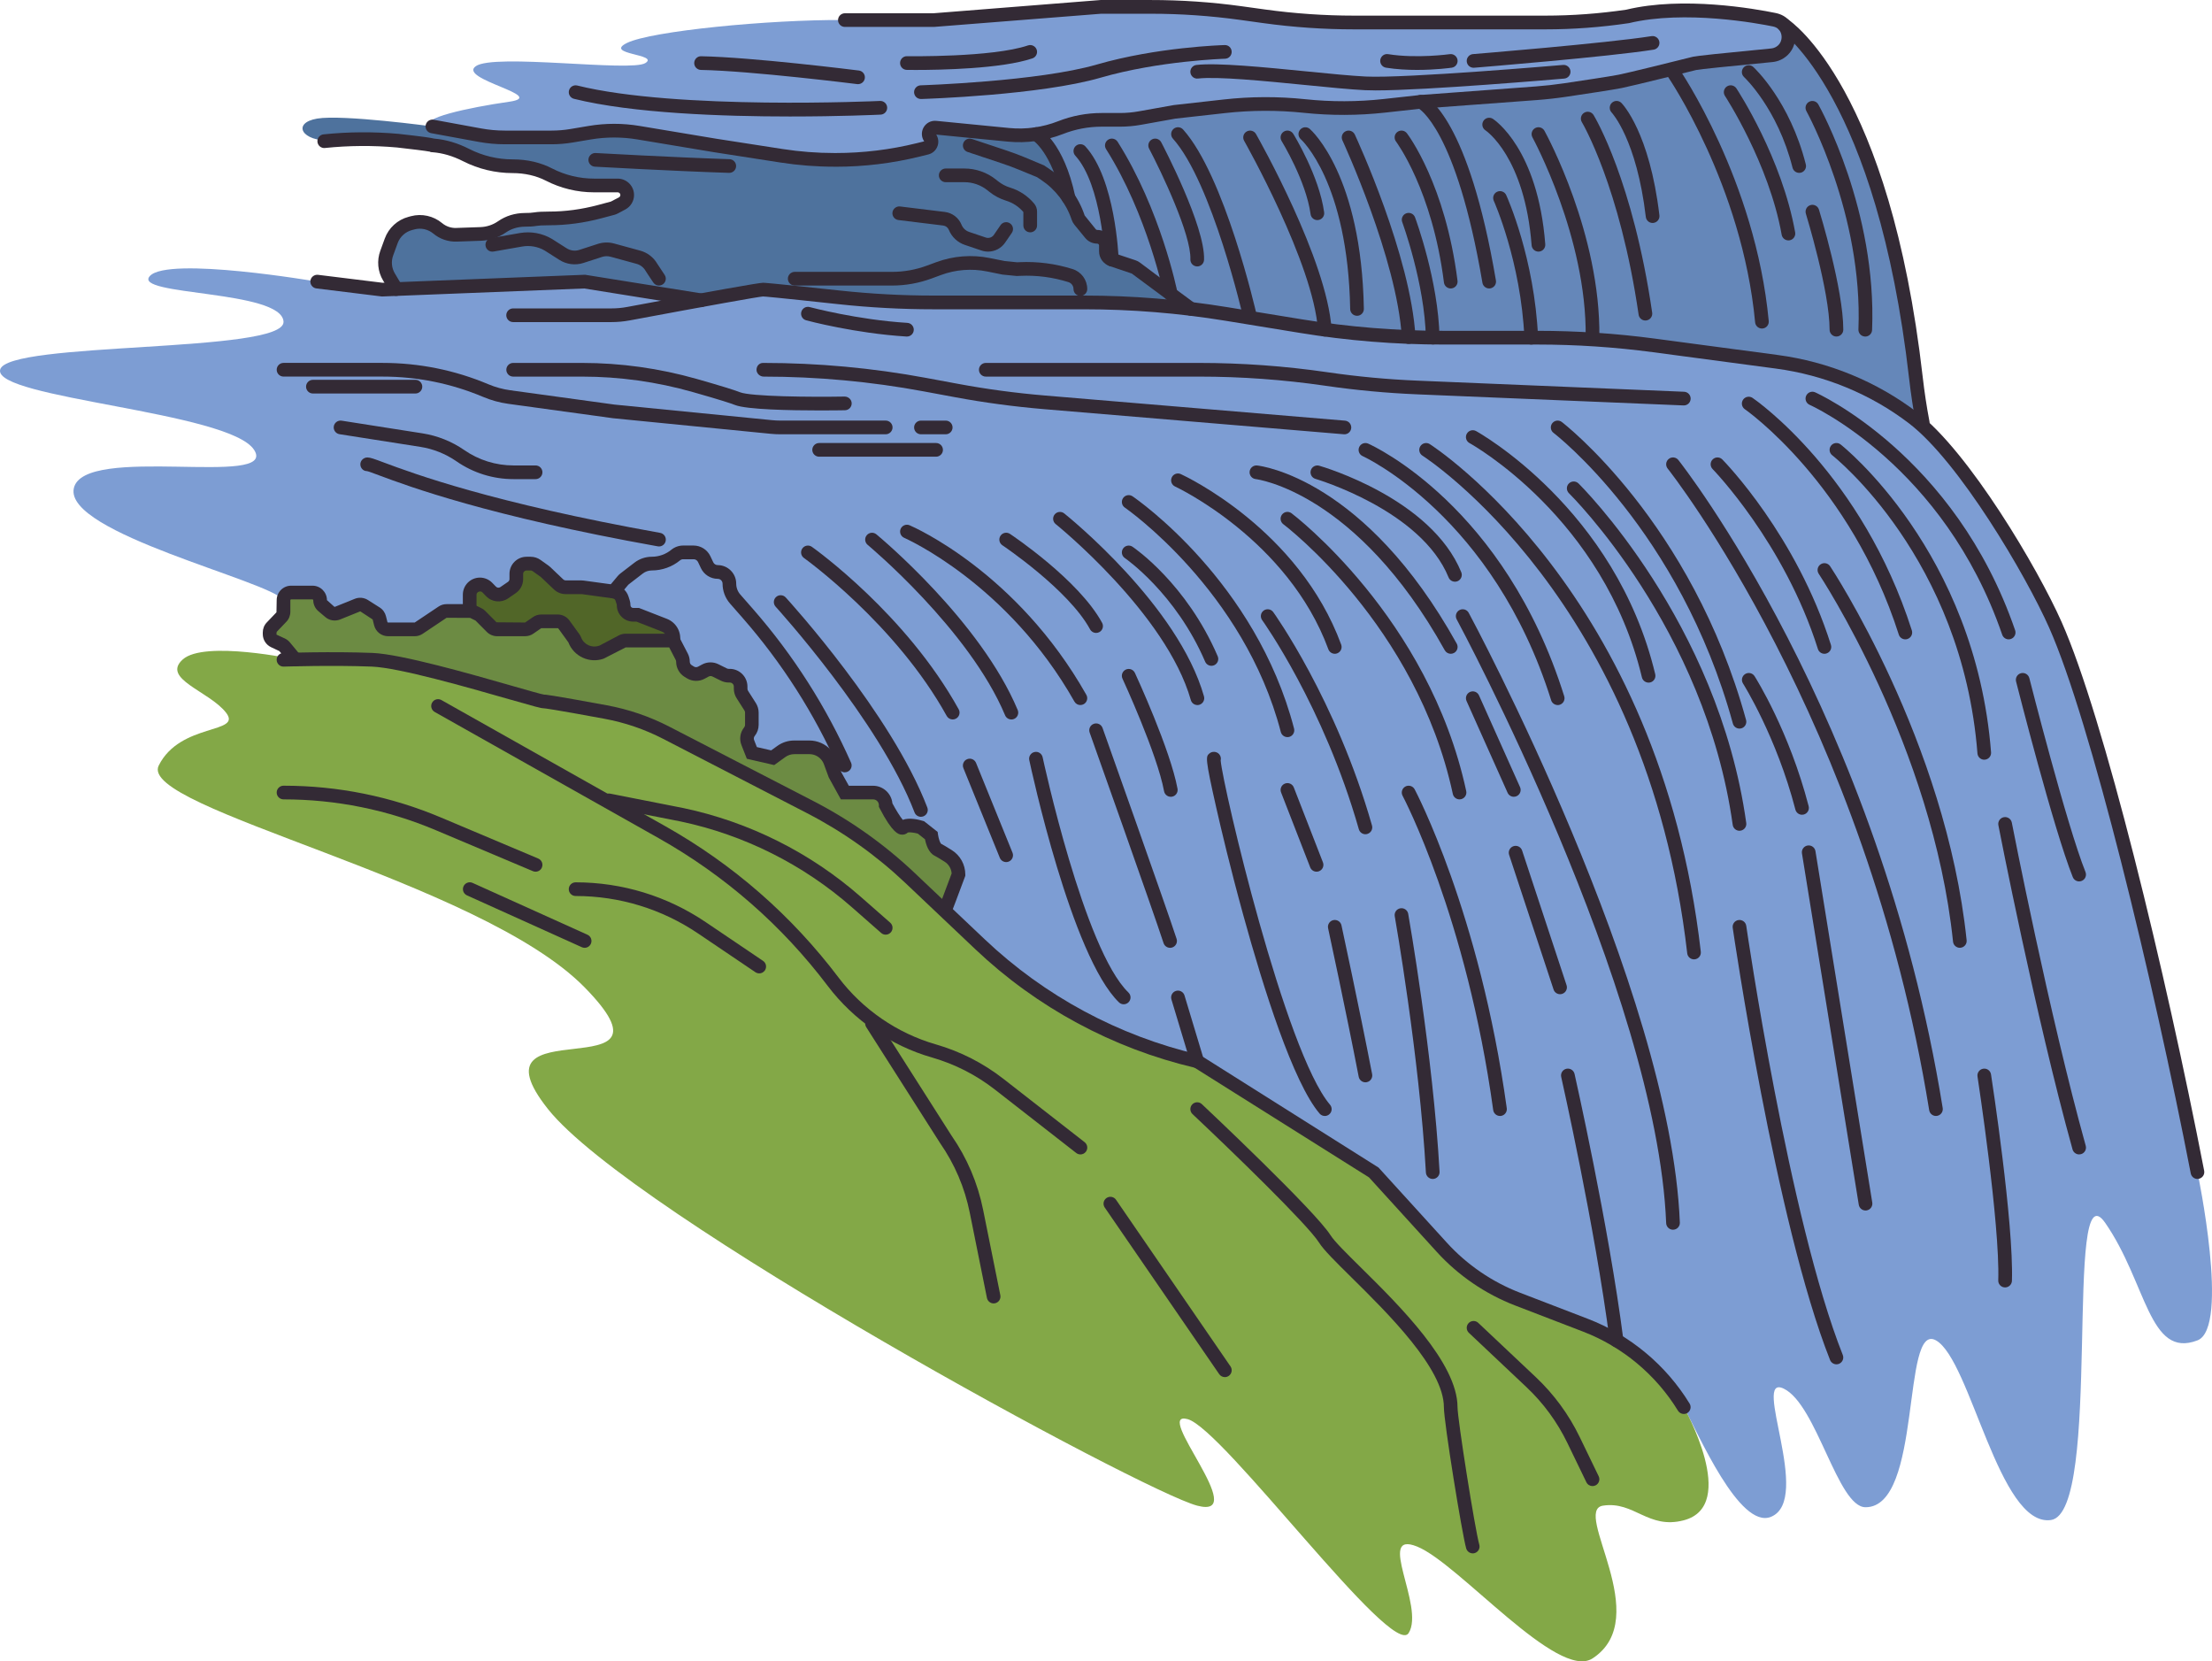<svg xmlns="http://www.w3.org/2000/svg" width="1080" height="811.01" viewBox="0 0 1080 811.01"><g id="a"/><g id="b"><g id="c"><g id="d"><path d="M505.81 64.19s12.95 12.92 14.06 29.39c0 0 7.44 14.21 9.99 17.32 2.55 3.12 5.84 4.68 5.84 4.68.0.0 3.64-.6 4.24 7.11.6 7.71 13.43 7.53 13.43 7.53l28.12 20.59 70.21 10.77s66.37 3.27 75.37 3.27 54.24.33 76.26 3.24c22.03 2.91 67.57 9.03 67.57 9.03.0.0 41.32 8.97 67.83 29.22.0.0-7.9-70.65-14.94-92.33-7.03-21.68-24.6-83.73-50.62-100.16-26.03-16.43-367.38 50.33-367.38 50.33z" fill="#6587b9"/><path d="M412.49 9.79s32.6.84 43.2.0l50.12-3.95s66.54-4.4 78.72-2.5c12.19 1.9 48.51 6.82 48.51 6.82h86.42s67.65 2.6 83.89-3.8c16.24-6.4 63.95 2.91 65.76 4.32 1.81 1.41 4.58 11.28 1.81 13.35-2.77 2.07-43.45 6.86-46.35 7.58-2.9.72-64.45 16.33-84.58 14.64-20.13-1.7-58.39 4.86-64.15 5.39-5.76.54-64.46 1.26-73.31.97-8.85-.29-46.06 5.01-46.06 5.01l-28.99.48s-22.24 7.38-30.54 7.35c-8.31-.03-40.14-3.15-40.14-3.15.0.0-6.08 3.38-4.38 9.82.0.0-44.67 13.58-103.32-1.14-58.65-14.71-72.73-3.91-72.73-3.91.0.0-57.19-1.69-65.26-5.36-8.07-3.68 17.89-9.25 37.47-12.04 19.58-2.79-25.22-10.94-16.31-17.34 8.91-6.4 75.78 2.91 82.82-1.54 7.04-4.44-20.67-4.15-8.87-9.87 11.8-5.72 68.8-11.41 106.27-11.15z" fill="#7d9dd3"/><path d="M211.11 61.72s-43.81-5.93-56.25-3.83c-12.44 2.1-7.75 11.36 7.11 10.71 14.86-.65 44.37-1.47 51.91 2.78l23.83 8.15 20.47 2.37 20.91 8.25s22.4-2.11 24.71.96c2.31 3.06 6.36 12.13-22.75 14.39-29.1 2.26-20.8-1.62-29.1 2.26-8.31 3.89-19.88 9.99-29.05 6.84-9.18-3.15-17.54-7.44-20.05-6.49-2.52.95-15.11 3.8-14.01 15.44 1.1 11.64 4.63 17.54 4.63 17.54l91.99-3.64 56.86 9.11 30.27-5.2 57.25 5.46 151.69 3.96-28.12-20.59s-9.18-.43-13.43-7.53c-4.24-7.11 1.59-2.43-4.24-7.11-5.84-4.68-15.83-22-15.83-22 0 0-7.34-22.07-14.06-29.39.0.0-38.89.44-49.01-1.88-10.12-2.31-1.12 5.64-1.12 5.64.0.0-27.24 16.05-85 6.4-57.76-9.66-70.87-10.56-70.87-10.56l-23.46 3.3-27.74.51c-12.75.24-25.45-1.75-37.52-5.87h0z" fill="#4e729d"/><path d="M154.86 137.48s-72.69-12.49-81.68-2.75c-8.98 9.74 64.4 6.71 65.25 22.3.85 15.6-135.24 9.43-138.37 23.47-3.13 14.03 111.9 20.38 124 39.11 12.1 18.73-83.33-3.08-88.02 18.77-4.69 21.85 95.28 45.03 102.39 54.56 7.11 9.53 5.71 28.98 5.71 28.98.0.0 61.19-8.12 96.22 13.59.0.0 46.75 10.11 55.29 12.06 8.54 1.95 100.02 46.48 100.02 46.48.0.0 41.64 21.27 77.23 61.84.0.0 58.97 55.04 111.64 62.19l86.06 54.11 48.48 50.16s62.07 26.53 70.2 31.99c8.13 5.46 25.77 19.69 32.84 32.58 7.06 12.89 27.18 59.83 42.54 53.57 20.56-8.37-9.87-70.4 6.27-62.57 16.13 7.82 26.26 57.88 39.92 57.88 27.91.0 17.44-90.95 34.37-81.46 16.93 9.49 30.72 91.25 56.13 87.71 25.41-3.53 6.16-174.4 26.5-145.08 20.34 29.32 21.34 66.49 45.06 57.37 15.95-6.13.0-82.15.0-82.15.0.0-37.24-231.35-96.76-316.61-41.5-59.45-38.46-61.46-105.23-78.47l-67.57-9.03-37.84-3.28-81.24.04-102.76-14.05-151.69-3.96-57.25-5.46-41.05 5.2-46.08-9.11-91.99 3.64-38.59-3.64z" fill="#7d9dd3"/><path d="M144.15 321.93l-6.48-7.25s-7.05-1.76-6.02-5.16c1.03-3.39 6.78-10.9 6.78-10.9l1.64-8.67s12.12-1.93 14.08-1.16c1.95.77 2.28 5.12 2.28 5.12l6.71 5.43 11.34-5.43 10.02 6.26 2.5 8.6 16.43-1.22 15.64-10.51 12.9 1.52 8.22 7.82 17.2.68 9-4.2 7.43 1.17s4.66 10.66 7.21 11.78c2.56 1.13 8.04 5.82 13.9 2.69 5.87-3.13 13.29-6.26 13.29-6.26l20.58.55 4.51 9.12s1.5 8.41 7.37 7.97c5.87-.44 7.43-4.35 7.43-4.35l5.48 4.37h7.04l1.17 8.54 5.47 7.43v10.61l-2.43 2.86 2.43 6.09 10.56 4.94 6.26-5.33 12.51-1.57s8.21 1.17 9.39 8.61c1.17 7.43 5.47 14.86 6.65 14.86s13.96-2.54 17.15 1.08c3.19 3.61 7.49 14.57 9.45 15.35 1.95.78 8.26-.78 10.38.78 2.13 1.57 8.39 10.17 8.39 10.17.0.0 5.26 3.24 7.12 5.33 1.87 2.09 2.65 6.79 1.87 11.09-.78 4.3-7.25 12.48-7.25 12.48.0.0-31.82-32.87-47.29-39.49-15.47-6.63-93.3-49.65-94.47-49.65s-42.24-10.95-53.58-11.34c-11.34-.39-77.44-21.51-77.44-21.51l-42.86.68z" fill="#6c8b43"/><path d="M229.63 297.78s-1.95-11.73 2.74-11.34c4.69.39 8.61 5.87 11.34 4.69 2.74-1.17 9.78-6.6 9.78-6.6.0.0-4.3-14.91 5.08-9.82 9.39 5.08 14.71 11.01 14.71 11.01.0.0 23.21 1.99 26.54 3.51 3.33 1.52 5.32 8.56 5.32 8.56l16.57 6.38s1.77.66 4.51 3.4c2.74 2.74 2.59 5.25 2.59 5.25l-23.46.7s-11.38 8.55-19.93 2.66c-8.55-5.89-11.61-12.12-11.61-12.12l-11.34-1.17-4.69 5.91-17.6-2.39-10.56-8.6z" fill="#516628"/><path d="M144.15 321.93s-44.36-9.49-54.92.0c-10.56 9.49 12.91 15.45 21.12 25.96 8.21 10.51-22.29 4.74-32.85 25.81-10.56 21.07 156.58 55.92 207.94 108.31 51.36 52.39-58.93 7.83-17.87 59.44 41.07 51.61 290.17 186.54 316.97 193.58 26.8 7.03-22.11-46.93-4.69-42.24 17.42 4.7 99.88 117.33 107.92 104.43 8.05-12.91-16.22-50.43 4.12-42.23 20.35 8.2 68.64 65.69 85.66 54.61 30.44-19.81-10.17-72.23 5.09-74.57 15.26-2.35 22.04 11.74 39.48 7.14 27.18-7.14.0-55.24.0-55.24.0.0-21.51-34.11-61.58-45.22-40.08-11.11-72.76-50.63-72.76-50.63l-17.17-18.88-90.75-54.11s-78.04-25.22-120.07-74.85c-42.03-49.64-156.28-92.64-156.28-92.64l-31.86-8.3-31.27-6.78-53.36-14.28-42.86.68z" fill="#83a847"/><g><g><path d="M822.11 690.27c-1.13.0-2.22-.57-2.85-1.6-10.71-17.53-27.17-31.25-46.35-38.61l-33.17-12.76c-14.54-5.6-27.77-14.64-38.24-26.16l-33.08-36.36-85.2-53.57c-40.08-9.47-77.05-29.43-106.95-57.75l-34.22-32.41c-14.3-13.54-30.42-24.99-47.92-34.03l-70.31-36.31c-9.06-4.68-18.74-7.99-28.78-9.84-25.24-4.66-29.1-5.09-29.67-5.11-1.26.0-4.1-.78-16.76-4.4-20.11-5.76-53.77-15.41-67.04-15.94-19.2-.77-42.8.0-43.04.0-1.84.07-3.39-1.39-3.45-3.23-.06-1.84 1.38-3.39 3.23-3.45.24-.01 24.06-.78 43.52.0 14.06.56 48.21 10.34 68.61 16.19 7.19 2.06 13.98 4.01 15.17 4.16.46-.03 2.3-.02 30.64 5.21 10.69 1.97 20.99 5.5 30.63 10.48l70.31 36.31c18.06 9.33 34.69 21.14 49.45 35.12l34.22 32.41c29.17 27.63 65.28 47.07 104.42 56.22l.54.13 87.22 54.99 33.38 36.69c9.78 10.75 22.12 19.19 35.7 24.42l33.17 12.76c20.54 7.89 38.17 22.58 49.65 41.37.96 1.57.47 3.63-1.11 4.59-.54.33-1.15.49-1.74.49z" fill="#332a35"/><path d="M464.42 445.88l-6.23-2.4s3.85-10 6.45-17.08c-.17-2.35-1.43-4.47-3.44-5.74-3.21-2.02-4.43-2.69-4.87-2.91-2.94-1.47-4.19-5.44-4.7-8.03l-3.52-2.78c-1.88-.5-4.04-.75-4.83-.54-.89.82-2.07 1.2-3.29 1.03-1.24-.17-4.15-.57-10.5-12.84l-.37-.72v-.81c0-1.55-1.26-2.82-2.82-2.82h-15.75l-5.9-10.69-2.38-6.47c-.34-.94-.86-1.78-1.54-2.51-1.42-1.53-3.43-2.41-5.52-2.41h-7.39c-1.59.0-3.11.49-4.39 1.42l-5.43 3.91-13.36-3.08-2.64-6.71c-1.14-2.89-.63-6.19 1.33-8.61.28-.35.44-.79.44-1.24v-5.96c0-.38-.11-.74-.31-1.06l-3.82-5.99c-.89-1.39-1.35-3-1.35-4.65v-1.01c0-1.09-.88-1.98-1.97-1.98h-.49c-1.32.0-2.64-.31-3.83-.89l-4.19-2.07c-.57-.28-1.25-.26-1.82.04l-1.99 1.07c-2.7 1.46-6.01 1.37-8.63-.23l-1.11-.68c-2.55-1.55-4.14-4.39-4.14-7.39.0-.32-.08-.63-.22-.9l-3.16-6.09h-21.3l-10.7 5.48c-6.91 2.46-14.63-1.1-17.23-7.95l-4.89-6.76c-.07-.1-.18-.16-.31-.16h-8.06l-3.76 2.6c-1.21.86-2.62 1.31-4.1 1.31h-13.69c-1.86.0-3.69-.76-5.01-2.08l-5.51-5.55-2.67-1.32-11.47-.04-11.62 7.78c-1.18.8-2.54 1.22-3.96 1.22h-12.96c-3.25.0-6.07-2.2-6.85-5.36l-.7-2.82-5.89-3.86c-.1-.07-.24-.08-.35-.03l-9.64 3.89c-2.44.98-5.2.54-7.2-1.15l-3.42-2.89c-1.59-1.34-2.51-3.31-2.51-5.39.0-.21-.17-.38-.38-.38h-10.42c-.21.0-.38.17-.38.38v5.68c0 1.83-.69 3.56-1.96 4.88l-4.72 4.94-.11 1.08c0 .15.08.28.22.34l3.86 1.78c.94.44 1.8 1.09 2.47 1.9l5.18 6.25c1.18 1.42.98 3.53-.44 4.7-1.42 1.18-3.53.98-4.7-.44l-5.17-6.24-3.99-1.88c-2.49-1.15-4.1-3.66-4.1-6.41v-.82c0-1.83.69-3.56 1.96-4.88l4.72-4.94.11-5.94c0-3.9 3.17-7.06 7.06-7.06h10.42c3.89.0 7.06 3.17 7.06 7.06l3.55 3.18c.11.09.26.11.39.06l9.64-3.89c2.11-.85 4.51-.63 6.42.58l5.73 3.63c1.55.98 2.64 2.5 3.08 4.27l.7 2.81c.04.17.19.29.37.29h12.96l11.62-7.78c1.17-.79 2.53-1.21 3.95-1.21h11.3c1.06.0 2.13.25 3.09.71l2.56 1.24c.73.35 1.38.82 1.94 1.39l5.49 5.53 13.96.11 3.76-2.6c1.19-.86 2.61-1.32 4.1-1.32h8.06c2.25.0 4.38 1.09 5.71 2.91l4.84 6.67c.37.51.66 1.06.89 1.63 1.32 3.48 5.24 5.29 8.73 4.04l.32-.11 9.34-4.94c1.02-.54 2.16-.82 3.3-.82h25.72l.69 2.04 3.97 7.65c.63 1.22.97 2.6.97 3.99.0.69.36 1.34.95 1.69l1.11.69c.59.36 1.34.38 1.95.05l2-1.08c2.46-1.33 5.43-1.38 7.94-.14l4.19 2.07c.27.13.57.2.87.2h.49c4.77.0 8.65 3.88 8.65 8.66v1.01c0 .38.11.74.31 1.06l3.81 5.99c.88 1.39 1.35 3 1.35 4.65v5.96c0 1.97-.68 3.91-1.92 5.44-.45.55-.56 1.31-.3 1.97l1.35 3.44 6.98 1.61 2.97-2.14c2.43-1.75 5.3-2.68 8.3-2.68h7.39c3.95.0 7.75 1.66 10.42 4.56 1.28 1.38 2.25 2.98 2.9 4.74l2.29 6.23 3.65 6.56h11.82c4.93.0 9 3.78 9.46 8.59 1.74 3.28 3.78 6.51 5.05 8.06 3.27-1.22 7.76-.13 9.84.51l.6.18 6.59 5.2.19 1.33c.25 1.81.98 3.97 1.48 4.45.82.39 2.6 1.44 5.26 3.12 4.12 2.59 6.58 7.05 6.58 11.93v.59l-.2.56c-2.61 7.14-6.71 17.8-6.71 17.8z" fill="#332a35"/><path d="M328.75 316.03c-.16.0-.32-.01-.49-.03-1.83-.27-3.09-1.96-2.83-3.79.24-1.68-.69-3.27-2.27-3.89l-12.44-4.86h-1.58c-4.4.0-7.98-3.58-7.98-7.98.0-.17-.03-.34-.08-.5l-.56-1.74c-.2-.61-.72-1.04-1.36-1.13l-15.12-2.07h-7.86c-2.15-.01-4.19-.83-5.75-2.31l-6.32-6.01-4.07-2.92c-.28-.2-.62-.31-.96-.31h-2c-.91.0-1.66.75-1.66 1.66v2.54c0 2.74-1.35 5.31-3.62 6.87l-3.74 2.57c-3.36 2.31-7.87 1.86-10.71-1.07l-1.84-1.9c-.94-.97-2.85-.21-2.85 1.15v7.91c0 1.85-1.5 3.34-3.34 3.34s-3.34-1.5-3.34-3.34v-7.91c0-4.6 3.74-8.34 8.34-8.34 2.24.0 4.43.92 5.99 2.53l1.85 1.9c.56.58 1.46.67 2.13.21l3.74-2.57c.45-.31.72-.82.72-1.36v-2.54c0-4.6 3.74-8.34 8.34-8.34h2c1.75.0 3.43.54 4.85 1.56l3.88 2.77c.34.25.63.49.9.75l6.31 6c.31.3.72.46 1.14.46h7.63c.39.0.77.02 1.16.08l15.09 2.06c3.16.43 5.83 2.67 6.81 5.71l.56 1.74c.27.82.4 1.68.4 2.55.0.71.58 1.3 1.3 1.3h2.84l13.62 5.31c4.49 1.75 7.14 6.31 6.45 11.08-.24 1.66-1.67 2.86-3.3 2.86z" fill="#332a35"/><path d="M432.44 212.01h-51.36c-1.58.0-3.2-.08-4.82-.24l-76.95-7.6-51.07-7.02c-4.24-.58-8.4-1.72-12.35-3.39-15.63-6.58-32.15-9.92-49.11-9.92h-48.34c-1.85.0-3.34-1.5-3.34-3.34s1.5-3.34 3.34-3.34h48.34c17.86.0 35.25 3.51 51.7 10.44 3.42 1.44 7.01 2.42 10.67 2.92l50.95 7 76.82 7.59c1.38.14 2.77.21 4.16.21h51.36c1.84.0 3.34 1.5 3.34 3.34s-1.5 3.34-3.34 3.34z" fill="#332a35"/><path d="M261.5 233.9h-10.75c-10.03.0-19.68-3.01-27.92-8.72-5.22-3.61-11.29-6.04-17.55-7.02l-39.53-6.2c-1.82-.29-3.07-2-2.78-3.82.29-1.82 2.01-3.06 3.82-2.78l39.53 6.2c7.25 1.14 14.27 3.94 20.32 8.13 7.11 4.93 15.45 7.53 24.11 7.53h10.75c1.85.0 3.34 1.5 3.34 3.34s-1.5 3.34-3.34 3.34z" fill="#332a35"/><path d="M400.34 200.37c-14.13.0-35.8-.39-41.53-2.68-1.81-.72-6.83-2.4-20.49-6.28-17.64-5.02-35.85-7.56-54.14-7.56h-33.63c-1.84.0-3.34-1.5-3.34-3.34s1.5-3.34 3.34-3.34h33.63c18.9.0 37.73 2.63 55.96 7.81 11.19 3.18 18.31 5.37 21.15 6.5 5.24 2.1 34.16 2.41 51.14 2.11 1.8.04 3.37 1.44 3.4 3.28.03 1.85-1.44 3.37-3.28 3.4-1.4.02-6.1.1-12.21.1z" fill="#332a35"/><path d="M656.41 212.01c-.09.0-.19.0-.28-.01l-146.62-12.28c-14.37-1.21-28.83-3.15-42.97-5.77l-15.72-2.92c-25.64-4.76-51.87-7.18-77.95-7.18-1.85.0-3.5-1.5-3.5-3.34s1.34-3.34 3.18-3.34h.31c26.49.0 53.12 2.45 79.17 7.29l15.72 2.92c13.92 2.59 28.16 4.5 42.31 5.69l146.62 12.28c1.84.16 3.2 1.77 3.05 3.61-.15 1.74-1.61 3.06-3.33 3.06z" fill="#332a35"/><path d="M822.11 197.92s-.09.0-.14.0l-130.2-5.42c-14.78-.62-29.71-2.01-44.37-4.14l-.48-.07c-20.28-2.95-40.96-4.44-61.45-4.44h-104.16c-1.85.0-3.34-1.5-3.34-3.34s1.5-3.34 3.34-3.34h104.16c20.81.0 41.82 1.52 62.42 4.51l.48.07c14.43 2.1 29.12 3.47 43.68 4.07l130.2 5.42c1.84.08 3.28 1.63 3.2 3.48-.07 1.8-1.55 3.2-3.33 3.2z" fill="#332a35"/><path d="M321.73 266.76c-.19.0-.39-.02-.59-.05-82.97-14.86-121.56-29.26-136.09-34.67-2.68-1-5.22-1.95-5.87-2.05-1.84.0-3.24-1.49-3.24-3.33s1.59-3.34 3.44-3.34c1.43.0 3.22.67 8.02 2.46 14.37 5.36 52.56 19.6 134.93 34.36 1.82.32 3.02 2.06 2.7 3.88-.29 1.62-1.7 2.75-3.29 2.75z" fill="#332a35"/><path d="M342.3 149.93c-.17.0-.35-.01-.53-.04l-56.53-9.06-98.77 3.91-32.01-3.94c-1.83-.23-3.13-1.89-2.91-3.73.23-1.83 1.9-3.11 3.73-2.91l31.47 3.88 98.9-3.91 57.19 9.16c1.82.29 3.06 2 2.77 3.83-.26 1.64-1.68 2.81-3.3 2.81z" fill="#332a35"/><path d="M457.04 222.95h-57.1c-1.84.0-3.34-1.5-3.34-3.34s1.5-3.34 3.34-3.34h57.1c1.84.0 3.34 1.5 3.34 3.34s-1.5 3.34-3.34 3.34z" fill="#332a35"/><path d="M461.74 212.01h-12.09c-1.85.0-3.34-1.5-3.34-3.34s1.5-3.34 3.34-3.34h12.09c1.85.0 3.34 1.5 3.34 3.34s-1.5 3.34-3.34 3.34z" fill="#332a35"/><path d="M202.83 192.1h-50.06c-1.84.0-3.34-1.5-3.34-3.34s1.5-3.34 3.34-3.34h50.06c1.84.0 3.34 1.5 3.34 3.34s-1.5 3.34-3.34 3.34z" fill="#332a35"/><path d="M442.8 164.29c-.07.0-.14.0-.21.0-25.23-1.57-48.04-7.67-49-7.93-1.78-.48-2.83-2.31-2.35-4.1.48-1.78 2.31-2.84 4.1-2.35.23.06 23.14 6.19 47.67 7.71 1.84.11 3.24 1.7 3.13 3.54-.11 1.77-1.58 3.13-3.33 3.13z" fill="#332a35"/><path d="M412.49 377.04c-1.28.0-2.5-.74-3.06-1.99-11.82-26.68-27.56-51.35-46.78-73.31l-6.21-7.09c-2.35-2.69-3.65-6.14-3.65-9.71.0-1.3-1.06-2.37-2.37-2.37-3.47.0-6.68-2.03-8.18-5.17l-1.44-3.04c-.39-.82-1.23-1.35-2.14-1.35h-5.12c-.55.0-1.08.19-1.51.54-3.87 3.18-8.77 4.93-13.79 4.93-1.58.0-3.14.53-4.39 1.49l-6.83 5.26c-.14.11-.26.22-.36.34l-4.49 5.36c-1.19 1.42-3.29 1.6-4.71.42-1.41-1.18-1.6-3.29-.42-4.71l4.48-5.35c.4-.49.89-.96 1.42-1.37l6.83-5.25c2.41-1.86 5.42-2.88 8.46-2.88 3.47.0 6.86-1.21 9.55-3.42 1.62-1.32 3.66-2.05 5.74-2.05h5.12c3.48.0 6.69 2.03 8.18 5.17l1.44 3.03c.39.82 1.23 1.35 2.14 1.35 4.99.0 9.05 4.06 9.05 9.05.0 1.95.71 3.84 2 5.31l6.21 7.09c19.66 22.47 35.76 47.71 47.86 75 .75 1.69-.01 3.66-1.7 4.41-.44.2-.9.29-1.35.29z" fill="#332a35"/><path d="M581.5 154.16c-.69.0-1.38-.21-1.98-.65l-26.94-19.97-10.78-3.64c-3.1-1.03-5.19-3.93-5.19-7.2v-2.86c0-.5-.4-.91-.9-.91-2.28.0-4.42-1.01-5.87-2.78l-5.27-6.45c-.58-.71-1.03-1.52-1.33-2.41-2.63-7.89-7.9-14.79-14.82-19.41l-2.11-1.4-8.88-3.65c-2.64-1.09-5.38-2.11-8.13-3.02l-16.89-5.63c-1.75-.58-2.7-2.48-2.11-4.23.58-1.75 2.47-2.7 4.23-2.11l16.89 5.63c2.89.97 5.77 2.04 8.56 3.18l9.76 4.09 2.38 1.59c8.16 5.44 14.36 13.56 17.46 22.86l5.43 6.73c.17.21.43.33.7.33 4.18.0 7.58 3.4 7.58 7.59v2.86c0 .39.25.73.62.86l10.52 3.51c.79.27 1.51.64 2.16 1.13l8.83 6.62 18.06 13.32c1.49 1.09 1.8 3.19.71 4.67-.65.89-1.67 1.36-2.69 1.36z" fill="#332a35"/><path d="M193.45 144.47c-1.14.0-2.25-.58-2.87-1.63l-3.53-5.9c-2.63-4.39-3.13-9.68-1.37-14.5l2.19-6c1.9-5.21 6.23-9.16 11.59-10.58l1.2-.32c5.29-1.4 10.97-.14 15.18 3.37 1.94 1.62 4.41 2.48 6.93 2.37l11.78-.41c3.09-.1 6.07-1.09 8.61-2.85 3.87-2.68 8.3-4 13.08-4.04 1.82.01 3.42-.08 4.71-.3 1.57-.26 3.91-.39 7.15-.39 7.88.0 15.91-1.08 23.87-3.2l6.29-1.68 3.93-2.06c.6-.32.69-.86.69-1.15.0-.29-.09-.83-.68-1.15-.19-.11-.41-.16-.63-.16h-11.57c-8.13.0-16.24-1.96-23.47-5.68-4.72-2.43-10.35-3.71-16.28-3.71-8.36.0-16.72-2-24.16-5.8-4.99-2.54-10.01-4.01-14.91-4.38l-.94-.07-.28-.2c-2.01-.39-9.49-1.31-16.14-2.05-11.63-1.04-23.48-.96-35.16.25-1.86.2-3.48-1.15-3.67-2.98-.19-1.84 1.14-3.48 2.98-3.67 12.11-1.26 24.39-1.34 36.52-.26 11.62 1.29 15.78 1.89 17.51 2.33 5.69.47 11.45 2.17 17.14 5.07 6.51 3.32 13.82 5.07 21.13 5.07s13.67 1.54 19.33 4.45c6.28 3.23 13.34 4.94 20.41 4.94h11.57c1.33.0 2.65.34 3.83.98 2.58 1.41 4.18 4.11 4.16 7.05-.01 2.94-1.63 5.63-4.23 7.02l-3.65 1.95c-.54.29-1.12.51-1.7.67l-6.3 1.68c-8.52 2.27-17.13 3.42-25.59 3.42-3.52.0-5.23.16-6.05.3-1.67.28-3.69.42-5.86.39-3.33.07-6.49.96-9.22 2.85-3.61 2.49-7.82 3.88-12.19 4.03l-11.78.41c-4.21.13-8.23-1.25-11.44-3.92-2.55-2.12-5.99-2.89-9.19-2.04l-1.2.32c-3.24.86-5.87 3.25-7.02 6.41l-2.19 6c-1.06 2.92-.76 6.12.83 8.78l3.53 5.91c.95 1.58.43 3.63-1.15 4.58-.54.32-1.13.47-1.71.47z" fill="#332a35"/><path d="M408.01 81.38h-.54c-8.8.0-17.67-.68-26.36-2.03l-32.52-5.05-37.41-6.23c-7.54-1.25-15.17-1.25-22.7.01l-8.86 1.49c-3.4.57-6.88.86-10.33.86h-22.78c-4.28.0-8.58-.39-12.79-1.16l-23.21-4.26c-1.82-.33-3.02-2.07-2.68-3.89.33-1.81 2.07-3.02 3.89-2.68l23.21 4.26c3.81.7 7.71 1.05 11.58 1.05h22.78c3.08.0 6.19-.26 9.22-.77l8.86-1.49c8.26-1.39 16.64-1.39 24.91-.01l37.38 6.23 32.48 5.04c8.35 1.3 16.88 1.95 25.34 1.95h.54c13.32.0 26.63-1.62 39.56-4.8l3.65-.9c-1.36-1.98-1.51-4.57-.34-6.7 1.23-2.26 3.69-3.57 6.25-3.3l35.61 3.49c8.06.79 16.32-.35 23.86-3.31 6.8-2.67 13.96-4.02 21.27-4.02h8.95c3.04.0 6.09-.27 9.07-.8l17.11-3.06 24.46-2.74c13.21-1.48 26.63-1.52 39.85-.13 12.67 1.34 25.52 1.3 38.17-.09l17.81-1.96 56.45-4.18c4.66-.35 9.34-.87 13.93-1.55 6.65-.99 22.58-3.37 26.72-4.2 4.74-.95 25.76-6.15 36.21-8.76 1.59-.4 14.45-1.76 38.22-4.04.65-.06 1.28-.24 1.88-.53 2.2-1.06 2.85-2.91 3.05-3.92.34-1.76-.14-3.57-1.3-4.85-.79-.87-2-1.27-2.87-1.45-6.93-1.42-42.89-8.19-70.26-1.61-13.68 2.03-27.33 3.04-40.85 3.04h-93.33c-14.77.0-29.68-1.03-44.33-3.05l-11.48-1.59c-14.33-1.98-28.94-2.99-43.41-2.99h-24.31l-81.65 6.44h-43.46c-1.84.0-3.34-1.49-3.34-3.33s1.5-3.34 3.34-3.34h43.2L537.34.01h24.57c14.78-.01 29.7 1.02 44.33 3.04l11.48 1.59c14.34 1.98 28.95 2.99 43.41 2.99h93.33c13.2.0 26.51-.98 39.58-2.91 27.72-6.67 62.79-.45 72.87 1.62 2.66.54 4.9 1.76 6.49 3.51 2.56 2.83 3.64 6.8 2.9 10.61-.74 3.8-3.18 6.96-6.7 8.66-1.32.64-2.72 1.03-4.16 1.17-21.09 2.02-35.72 3.55-37.27 3.88-1.21.3-30.41 7.61-36.49 8.83-4.13.83-18.72 3.02-27.05 4.26-4.74.7-9.59 1.24-14.41 1.6l-56.33 4.17-17.68 1.95c-13.13 1.45-26.45 1.48-39.6.1-12.75-1.34-25.67-1.3-38.41.12l-24.24 2.7-16.89 3.03c-3.37.6-6.82.91-10.24.91h-8.95c-6.47.0-12.81 1.2-18.83 3.56-8.53 3.34-17.85 4.63-26.95 3.74l-35-3.43c1.06 1.65 1.31 3.68.67 5.55-.71 2.07-2.4 3.61-4.52 4.14l-4.05 1c-13.45 3.32-27.3 5-41.16 5z" fill="#332a35"/><path d="M671.52 44.13c-1.92.0-3.61-.03-5.02-.1-7.18-.35-17.81-1.4-29.07-2.52-20.18-2-43.06-4.25-52.52-3.17-1.82.23-3.49-1.1-3.7-2.93-.21-1.83 1.1-3.49 2.94-3.7 10.18-1.18 33.43 1.13 53.94 3.16 11.17 1.11 21.72 2.15 28.73 2.49 19.48.96 95.58-5.6 96.34-5.66 1.8-.18 3.46 1.2 3.62 3.04.16 1.84-1.2 3.46-3.04 3.62-2.92.25-67.13 5.78-92.22 5.78z" fill="#332a35"/><path d="M719.46 33.08c-1.72.0-3.18-1.32-3.33-3.07-.15-1.84 1.22-3.45 3.06-3.6.65-.05 65.25-5.31 87.16-8.77 1.82-.28 3.53.96 3.82 2.78.29 1.82-.96 3.53-2.78 3.82-22.16 3.5-84.99 8.61-87.66 8.83-.09.0-.18.01-.27.01z" fill="#332a35"/><path d="M691.85 34.13c-4.76.0-10.04-.27-15.15-1.09-1.82-.29-3.06-2-2.77-3.83.29-1.82 2.01-3.08 3.83-2.77 14.01 2.24 29.93.01 30.09.0 1.84-.25 3.52 1.01 3.78 2.83.26 1.83-1.01 3.52-2.83 3.78-.46.07-7.74 1.08-16.94 1.08z" fill="#332a35"/><path d="M449.64 48.33c-1.8.0-3.28-1.43-3.34-3.24-.06-1.84 1.39-3.38 3.24-3.44.57-.02 57.37-1.86 85.96-10.14 29.4-8.52 61.1-9.47 62.43-9.51 1.91-.07 3.38 1.4 3.43 3.25.05 1.84-1.4 3.38-3.25 3.43-.32.01-32.2.97-60.76 9.25-29.4 8.52-85.25 10.33-87.62 10.41-.03.0-.07.0-.1.0z" fill="#332a35"/><path d="M447.18 34.15c-2.52.0-4.12-.02-4.44-.03-1.85-.03-3.31-1.55-3.28-3.4.03-1.84 1.53-3.35 3.4-3.28.41.0 41.64.64 59.06-5.27 1.75-.58 3.64.35 4.24 2.09.59 1.75-.35 3.64-2.09 4.24-15.17 5.14-45.46 5.65-56.88 5.65z" fill="#332a35"/><path d="M521.72 99.98c-1.55.0-2.93-1.08-3.27-2.65-4.86-23.02-14.24-28.93-14.33-28.99-1.56-.95-2.1-2.98-1.17-4.56.92-1.58 2.92-2.13 4.51-1.23.49.28 11.97 7.04 17.54 33.4.38 1.8-.77 3.58-2.58 3.96-.23.05-.47.07-.69.07z" fill="#332a35"/><path d="M542.85 130.06c-1.79.0-3.27-1.41-3.34-3.21-.01-.37-1.56-36.69-14.5-50.86-1.24-1.36-1.15-3.47.21-4.72 1.37-1.25 3.48-1.15 4.72.21 14.59 15.97 16.18 53.52 16.24 55.11.07 1.84-1.37 3.39-3.21 3.46-.04.0-.09.0-.13.0z" fill="#332a35"/><path d="M571.63 146.88c-1.56.0-2.95-1.1-3.27-2.68-.08-.39-8.06-39.37-28.33-71.41-.99-1.56-.52-3.62 1.04-4.61 1.56-.99 3.62-.52 4.61 1.04 20.94 33.11 28.91 72.03 29.23 73.67.36 1.81-.81 3.57-2.62 3.93-.22.04-.44.07-.66.07z" fill="#332a35"/><path d="M610.35 158.03c-1.53.0-2.9-1.05-3.25-2.6-.15-.66-15.29-66.42-34.43-87.74-1.23-1.37-1.12-3.49.25-4.72 1.37-1.23 3.48-1.12 4.72.25 20.29 22.61 35.34 87.95 35.97 90.72.41 1.8-.72 3.59-2.52 4-.25.06-.5.08-.75.08z" fill="#332a35"/><path d="M584.54 130.06s-.08.0-.13.0c-1.84-.07-3.28-1.62-3.21-3.46.46-12.11-14.39-43.11-20.15-54.04-.86-1.63-.23-3.65 1.4-4.51 1.63-.86 3.65-.24 4.51 1.4.88 1.67 21.53 41.05 20.91 57.4-.07 1.8-1.55 3.22-3.34 3.22z" fill="#332a35"/><path d="M646.82 164.29c-1.74.0-3.21-1.35-3.33-3.12-2.16-32.49-35.71-91.84-36.05-92.43-.91-1.6-.35-3.64 1.25-4.55 1.6-.91 3.65-.35 4.55 1.25 1.41 2.49 34.64 61.29 36.9 95.29.12 1.84-1.27 3.43-3.11 3.55-.08.0-.15.0-.23.0z" fill="#332a35"/><path d="M662.56 154.16c-1.82.0-3.3-1.46-3.34-3.28-1.13-62.11-23.86-82.7-24.09-82.9-1.39-1.22-1.53-3.33-.31-4.71 1.22-1.39 3.32-1.53 4.71-.31 1.03.9 25.18 22.78 26.37 87.81.03 1.85-1.44 3.37-3.28 3.4h-.06z" fill="#332a35"/><path d="M643.19 107.45c-1.64.0-3.08-1.21-3.3-2.89-2.22-16.23-14.03-35.53-14.15-35.72-.97-1.57-.48-3.63 1.09-4.6 1.57-.97 3.63-.48 4.6 1.09.52.84 12.66 20.67 15.08 38.32.25 1.83-1.03 3.51-2.86 3.76-.16.02-.31.03-.46.03z" fill="#332a35"/><path d="M687.76 167.87c-1.75.0-3.23-1.37-3.33-3.14-2.3-38.35-28.75-95.66-29.01-96.23-.78-1.67-.05-3.66 1.62-4.44 1.67-.78 3.66-.05 4.44 1.62 1.11 2.39 27.25 59.03 29.62 98.65.11 1.84-1.29 3.42-3.14 3.53-.07.0-.14.0-.2.0z" fill="#332a35"/><path d="M699.52 168.16c-1.81.0-3.3-1.45-3.34-3.27-.56-26.54-11.44-56.17-11.55-56.46-.64-1.73.24-3.65 1.97-4.29 1.73-.64 3.65.24 4.29 1.97.47 1.25 11.38 30.99 11.96 58.65.04 1.84-1.43 3.37-3.27 3.41h-.07z" fill="#332a35"/><path d="M708.31 140.82c-1.66.0-3.1-1.24-3.31-2.92-5.69-45.13-23.22-68.56-23.39-68.79-1.12-1.47-.84-3.56.63-4.68 1.47-1.12 3.57-.83 4.68.63.77 1 18.8 25.11 24.71 72 .23 1.83-1.07 3.5-2.9 3.73-.14.02-.28.03-.42.03z" fill="#332a35"/><path d="M727.08 140.82c-1.6.0-3.01-1.15-3.29-2.78-12.82-75.47-31.26-85.2-31.44-85.28-1.7-.72-2.5-2.68-1.78-4.38.72-1.7 2.68-2.5 4.38-1.78 2.21.93 22.02 11.4 35.43 90.32.31 1.82-.92 3.54-2.73 3.85-.19.03-.38.05-.56.05z" fill="#332a35"/><path d="M747.62 168.2c-1.77.0-3.25-1.4-3.33-3.19-1.71-37.38-14.82-66.7-14.96-66.99-.76-1.68-.02-3.66 1.66-4.42 1.68-.76 3.66-.02 4.42 1.66.56 1.24 13.78 30.73 15.55 69.45.08 1.84-1.34 3.41-3.18 3.49-.05.0-.1.0-.16.0z" fill="#332a35"/><path d="M751.14 122.83c-1.73.0-3.19-1.33-3.33-3.08-3.35-43.24-22.34-55.99-22.54-56.12-1.55-1-1.99-3.07-.99-4.62 1-1.55 3.07-1.99 4.62-.99.89.58 21.97 14.7 25.57 61.21.14 1.84-1.23 3.45-3.07 3.59-.09.0-.17.0-.26.0z" fill="#332a35"/><path d="M777.54 167.87h-.04c-1.84-.02-3.32-1.54-3.3-3.38.57-48.56-25.72-96.94-25.98-97.42-.89-1.62-.3-3.65 1.32-4.54 1.62-.89 3.65-.3 4.54 1.32 1.12 2.04 27.4 50.42 26.81 100.72-.02 1.83-1.51 3.3-3.34 3.3z" fill="#332a35"/><path d="M803.35 156.47c-1.63.0-3.06-1.2-3.3-2.86-9.16-62.76-27.52-93.67-27.71-93.98-.95-1.58-.45-3.63 1.13-4.59 1.58-.96 3.63-.46 4.59 1.12.78 1.28 19.23 32.21 28.61 96.48.27 1.83-1 3.52-2.82 3.79-.16.02-.33.03-.49.03z" fill="#332a35"/><path d="M806.87 108.85c-1.67.0-3.11-1.25-3.31-2.95-4.46-37.83-16.55-50.83-16.68-50.96-1.27-1.33-1.24-3.44.08-4.72 1.32-1.28 3.41-1.26 4.7.04.56.57 13.76 14.38 18.54 54.85.22 1.83-1.09 3.49-2.93 3.71-.13.02-.26.02-.4.02z" fill="#332a35"/><path d="M860.25 160.38c-1.7.0-3.16-1.3-3.32-3.03-6.29-66.91-42.46-119.76-42.83-120.28-1.05-1.52-.67-3.6.84-4.65 1.52-1.05 3.6-.68 4.65.84.38.54 37.53 54.75 43.99 123.47.17 1.84-1.18 3.47-3.01 3.64-.11.0-.21.01-.32.01z" fill="#332a35"/><path d="M873.19 117.36c-1.59.0-3-1.14-3.29-2.75-6.23-34.9-27.48-67.45-27.69-67.78-1.02-1.54-.59-3.61.95-4.63 1.54-1.02 3.61-.59 4.63.95.91 1.37 22.22 34.04 28.69 70.28.32 1.82-.88 3.55-2.7 3.88-.2.04-.39.05-.59.05z" fill="#332a35"/><path d="M878.44 84.39c-1.49.0-2.85-1.01-3.24-2.52-7.3-28.93-23.5-44.09-23.66-44.24-1.36-1.25-1.45-3.36-.2-4.72 1.25-1.36 3.36-1.45 4.72-.2.72.67 17.83 16.69 25.62 47.53.45 1.79-.63 3.61-2.42 4.06-.27.07-.55.1-.82.1z" fill="#332a35"/><path d="M321.73 139.39c-1.08.0-2.14-.52-2.78-1.49l-3.34-5.03c-.16-.25-.31-.48-.44-.7-.97-1.67-2.52-2.86-4.38-3.37l-12.69-3.47c-1.38-.38-2.82-.34-4.17.1l-9.04 2.93c-3.98 1.29-8.28.74-11.82-1.51l-7.11-4.53c-3.25-1.91-7.21-2.64-11.04-1.96l-13.97 2.44c-1.82.31-3.55-.9-3.87-2.72-.32-1.82.9-3.55 2.72-3.87l13.98-2.44c5.4-.94 10.97.07 15.68 2.85l7.21 4.59c1.84 1.17 4.09 1.46 6.16.79l9.04-2.93c2.6-.84 5.36-.91 7.99-.19l12.69 3.47c3.56.97 6.53 3.26 8.39 6.45l3.57 5.4c1.02 1.54.61 3.61-.93 4.63-.57.38-1.21.56-1.85.56z" fill="#332a35"/><path d="M356.07 84.39s-.07.0-.11.0c-27.56-.89-65.14-3-65.51-3.02-1.84-.1-3.25-1.68-3.15-3.52.11-1.84 1.73-3.25 3.52-3.15.38.02 37.87 2.12 65.35 3.01 1.84.06 3.29 1.6 3.23 3.45-.06 1.81-1.54 3.23-3.34 3.23z" fill="#332a35"/><path d="M527.48 144.47c-1.85.0-3.34-1.5-3.34-3.34.0-1.57-1.01-2.94-2.5-3.41-7.6-2.39-15.5-3.42-23.46-3.06l-1.73.08-7.03-.7-7.5-1.52c-7.52-1.52-15.32-.92-22.52 1.75l-4.49 1.66c-6.23 2.3-12.76 3.47-19.41 3.47h-47.49c-1.84.0-3.34-1.5-3.34-3.34s1.5-3.34 3.34-3.34h47.49c5.85.0 11.6-1.03 17.09-3.06l4.49-1.66c8.37-3.09 17.42-3.8 26.17-2.03l7.34 1.48 6.05.59 1.26-.06c8.73-.39 17.41.74 25.76 3.36 4.3 1.35 7.18 5.28 7.18 9.79.0 1.85-1.5 3.34-3.34 3.34z" fill="#332a35"/><path d="M482.43 122.83c-1.1.0-2.19-.18-3.23-.53l-8.14-2.75c-3.55-1.2-6.39-3.88-7.8-7.35-.46-1.15-1.52-1.95-2.74-2.1l-21.87-2.68c-1.83-.23-3.13-1.89-2.91-3.72.23-1.83 1.93-3.11 3.72-2.91l21.87 2.68c3.64.45 6.75 2.83 8.13 6.23.67 1.66 2.03 2.95 3.74 3.52l8.14 2.75c1.43.48 3.06-.07 3.9-1.3l3.27-4.76c1.04-1.52 3.12-1.91 4.64-.86 1.52 1.04 1.91 3.12.86 4.64l-3.27 4.76c-1.88 2.74-4.99 4.38-8.32 4.38z" fill="#332a35"/><path d="M502.99 113.42c-1.84.0-3.34-1.5-3.34-3.34v-6.58c-2.22-2.61-5.12-4.51-8.4-5.52-3-.92-5.75-2.38-8.19-4.33l-.95-.76c-3.18-2.55-7.17-3.95-11.24-3.95h-9.13c-1.84.0-3.34-1.5-3.34-3.34s1.5-3.34 3.34-3.34h9.13c5.58.0 11.06 1.92 15.42 5.41l.95.76c1.78 1.42 3.78 2.49 5.97 3.16 4.59 1.41 8.65 4.11 11.73 7.81.9 1.09 1.4 2.46 1.4 3.87v6.81c0 1.84-1.5 3.34-3.34 3.34z" fill="#332a35"/><path d="M1072.91 575.54c-1.57.0-2.97-1.11-3.28-2.7-18.5-95.27-49-221-69.11-266.35-11.44-25.8-44.11-81.23-68.49-99.83-18.79-14.32-41.23-23.56-64.9-26.72l-59.97-7.99c-18.64-2.49-37.63-3.75-56.44-3.75h-46.07c-23.32.0-46.81-1.9-69.83-5.66l-36.66-5.98c-22.66-3.69-45.79-5.57-68.75-5.57h-73.59c-15.49.0-31.18-.84-46.61-2.51-31.08-3.36-36-3.74-36.67-3.75-2.2.13-27.16 4.6-65.05 11.68-2.95.55-5.98.83-8.99.83h-47.97c-1.84.0-3.34-1.5-3.34-3.34s1.5-3.34 3.34-3.34h47.97c2.61.0 5.22-.24 7.77-.72 41.91-7.83 64.21-11.8 66.28-11.8.64.0 2.33.0 37.38 3.78 15.2 1.64 30.64 2.47 45.89 2.47h73.59c23.32.0 46.81 1.9 69.83 5.66l36.66 5.98c22.66 3.69 45.79 5.57 68.75 5.57h46.07c19.11.0 38.39 1.28 57.32 3.81l59.96 7.99c24.83 3.31 48.37 13 68.08 28.03 25.28 19.29 58.86 76.06 70.54 102.43 20.52 46.29 50.52 169.76 69.56 267.79.35 1.81-.84 3.56-2.64 3.91-.22.04-.43.06-.64.06z" fill="#332a35"/><path d="M938.76 209.69c-1.57.0-2.98-1.11-3.28-2.72-1.38-7.22-2.5-14.65-3.35-22.08-15.73-137.67-62.56-169.7-63.03-170-1.54-1.01-1.98-3.08-.97-4.62 1-1.55 3.08-1.98 4.63-.97 2.03 1.32 49.94 34.08 66.01 174.84.83 7.26 1.93 14.53 3.28 21.59.35 1.81-.84 3.56-2.66 3.91-.21.04-.42.06-.63.06z" fill="#332a35"/><path d="M910.71 164.29s-.09.0-.14.0c-1.85-.07-3.28-1.63-3.2-3.47 2.27-56.22-25.12-106.07-25.4-106.57-.9-1.61-.32-3.65 1.29-4.54 1.61-.9 3.65-.32 4.54 1.29 1.17 2.09 28.59 51.94 26.24 110.09-.07 1.8-1.55 3.21-3.33 3.21z" fill="#332a35"/><path d="M896.63 164.29c-1.85.0-3.34-1.5-3.34-3.34.0-18.83-11.46-56.25-11.58-56.63-.54-1.76.44-3.63 2.21-4.18 1.76-.55 3.63.44 4.18 2.21.49 1.57 11.88 38.77 11.88 58.59.0 1.84-1.49 3.34-3.34 3.34z" fill="#332a35"/><path d="M449.64 398.75c-1.34.0-2.61-.82-3.12-2.15-17.02-44.53-67.31-99.87-67.82-100.43-1.24-1.36-1.15-3.47.21-4.72 1.36-1.24 3.48-1.15 4.72.21 2.1 2.3 51.66 56.84 69.13 102.55.66 1.72-.2 3.65-1.93 4.31-.39.15-.8.22-1.19.22z" fill="#332a35"/><path d="M465.16 351.23c-1.18.0-2.32-.62-2.93-1.72-24.86-44.96-69.25-76.79-69.7-77.11-1.5-1.07-1.86-3.15-.79-4.66 1.07-1.5 3.15-1.86 4.66-.79 1.87 1.33 46.08 33.04 71.68 79.32.89 1.61.31 3.65-1.31 4.54-.51.28-1.07.42-1.61.42z" fill="#332a35"/><path d="M491.26 420.85c-1.32.0-2.57-.79-3.1-2.08l-17.79-43.8c-.69-1.71.13-3.66 1.84-4.35 1.72-.7 3.66.13 4.35 1.84l17.79 43.8c.69 1.71-.13 3.66-1.84 4.35-.41.17-.84.25-1.26.25z" fill="#332a35"/><path d="M493.81 351.23c-1.31.0-2.55-.77-3.08-2.05-17.46-41.75-66.61-82.78-67.1-83.19-1.42-1.18-1.62-3.28-.44-4.7 1.18-1.42 3.28-1.62 4.7-.44 2.07 1.71 50.9 42.48 69 85.76.71 1.7-.09 3.66-1.79 4.37-.42.18-.86.26-1.29.26z" fill="#332a35"/><path d="M527.49 344.19c-1.17.0-2.3-.61-2.91-1.7-32.59-57.68-82.59-79.7-83.09-79.92-1.69-.73-2.48-2.69-1.75-4.39.73-1.69 2.69-2.47 4.38-1.75 2.13.91 52.52 23.03 86.28 82.77.91 1.61.34 3.64-1.26 4.55-.52.29-1.08.43-1.64.43z" fill="#332a35"/><path d="M535.17 308.99c-1.19.0-2.33-.63-2.94-1.75-10.51-19.36-42.5-40.83-42.82-41.05-1.53-1.02-1.95-3.1-.93-4.63 1.02-1.54 3.1-1.95 4.63-.93 1.37.91 33.69 22.6 44.99 43.42.88 1.62.28 3.65-1.34 4.53-.51.27-1.05.4-1.59.4z" fill="#332a35"/><path d="M584.63 344.19c-1.46.0-2.8-.96-3.21-2.43-11.99-42.28-65.44-85.47-65.98-85.91-1.44-1.15-1.67-3.25-.52-4.69 1.15-1.44 3.26-1.67 4.69-.52 2.27 1.82 55.66 44.98 68.23 89.3.5 1.78-.53 3.62-2.3 4.13-.31.09-.61.13-.91.13z" fill="#332a35"/><path d="M591.48 325.03c-1.3.0-2.53-.76-3.07-2.02-14.36-33.42-38.95-50.4-39.2-50.57-1.53-1.04-1.92-3.11-.89-4.64 1.03-1.52 3.11-1.92 4.63-.89 1.07.72 26.42 18.16 41.59 53.46.73 1.7-.06 3.66-1.75 4.39-.43.18-.88.27-1.32.27z" fill="#332a35"/><path d="M628.58 359.84c-1.48.0-2.84-.99-3.23-2.5-17.98-69.08-75.57-109.15-76.15-109.54-1.52-1.04-1.91-3.12-.87-4.64 1.04-1.52 3.12-1.91 4.64-.87 2.45 1.67 60.22 41.81 78.85 113.38.46 1.79-.61 3.61-2.39 4.08-.28.07-.57.11-.84.11z" fill="#332a35"/><path d="M666.66 407.26c-1.45.0-2.79-.96-3.21-2.43-17.22-60.28-46.91-101.69-47.21-102.1-1.08-1.49-.75-3.58.74-4.67 1.49-1.08 3.58-.75 4.67.74.31.42 30.67 42.72 48.22 104.19.51 1.77-.52 3.62-2.3 4.13-.31.09-.61.13-.92.13z" fill="#332a35"/><path d="M651.71 319.16c-1.36.0-2.64-.84-3.14-2.19-19.72-53.61-74.28-79.21-74.83-79.46-1.68-.77-2.41-2.76-1.64-4.43.77-1.68 2.75-2.41 4.43-1.64 2.34 1.08 57.64 27.04 78.3 83.23.64 1.73-.25 3.65-1.98 4.29-.38.14-.77.21-1.15.21z" fill="#332a35"/><path d="M712.6 390.24c-1.54.0-2.92-1.07-3.26-2.64-17.73-82.4-82.1-131.19-82.75-131.68-1.48-1.1-1.78-3.2-.68-4.68 1.1-1.48 3.19-1.79 4.68-.68.67.5 67.03 50.81 85.29 135.63.39 1.8-.76 3.58-2.56 3.97-.24.05-.47.08-.71.08z" fill="#332a35"/><path d="M708.32 319.16c-1.17.0-2.31-.62-2.92-1.72-43.05-77.38-91.84-83.51-92.32-83.56-1.83-.2-3.16-1.85-2.96-3.68.2-1.83 1.86-3.16 3.68-2.96 2.13.23 52.73 6.59 97.44 86.96.9 1.61.32 3.65-1.29 4.54-.52.29-1.07.42-1.62.42z" fill="#332a35"/><path d="M816.84 600.33c-1.78.0-3.26-1.41-3.34-3.21-4.51-112.87-101.3-292.95-102.28-294.76-.88-1.62-.27-3.65 1.35-4.53 1.62-.89 3.65-.28 4.53 1.35.99 1.82 98.5 183.25 103.08 297.67.07 1.85-1.36 3.4-3.2 3.47-.05.0-.09.0-.14.0z" fill="#332a35"/><path d="M739.12 388.97c-1.28.0-2.5-.74-3.05-1.98l-20.04-44.78c-.75-1.69.0-3.66 1.68-4.41 1.68-.76 3.66.0 4.41 1.68l20.04 44.78c.75 1.69.0 3.66-1.68 4.41-.44.2-.91.29-1.36.29z" fill="#332a35"/><path d="M710.37 283.97c-1.32.0-2.57-.79-3.1-2.08-13.39-32.85-64.49-47.96-65-48.11-1.77-.51-2.79-2.37-2.28-4.14.51-1.77 2.36-2.79 4.14-2.28 2.23.64 54.72 16.15 69.34 52.01.69 1.71-.13 3.66-1.83 4.36-.41.17-.84.25-1.26.25z" fill="#332a35"/><path d="M760.53 344.19c-1.42.0-2.74-.92-3.19-2.34-28.16-89.82-91.4-118.9-92.03-119.18-1.69-.75-2.44-2.73-1.69-4.41.75-1.69 2.73-2.44 4.41-1.69 2.71 1.21 66.63 30.62 95.69 123.29.55 1.76-.43 3.64-2.19 4.19-.33.1-.67.16-1 .16z" fill="#332a35"/><path d="M827.09 468.34c-1.67.0-3.12-1.26-3.31-2.96-19.82-172.42-128.17-242.25-129.26-242.93-1.56-.98-2.04-3.04-1.06-4.6.98-1.56 3.04-2.04 4.6-1.06 1.12.7 112.15 72.05 132.35 247.83.21 1.83-1.1 3.49-2.94 3.7-.13.01-.26.02-.39.02z" fill="#332a35"/><path d="M804.91 333.24c-1.51.0-2.88-1.03-3.25-2.56C783 252.7 718.13 216.65 717.48 216.3c-1.62-.88-2.22-2.91-1.34-4.53.88-1.62 2.91-2.22 4.53-1.34.68.37 68.12 37.74 87.49 118.7.43 1.79-.68 3.6-2.47 4.03-.26.06-.52.09-.78.09z" fill="#332a35"/><path d="M849.29 405.56c-1.64.0-3.07-1.21-3.3-2.88-13.42-96.19-79.3-161.25-79.96-161.9-1.32-1.29-1.35-3.4-.07-4.72 1.29-1.32 3.4-1.35 4.72-.07.68.66 68.19 67.33 81.92 165.76.26 1.83-1.02 3.52-2.85 3.77-.16.02-.31.03-.47.03z" fill="#332a35"/><path d="M849.29 355.68c-1.47.0-2.81-.97-3.22-2.46-25.98-94.55-86.94-141.43-87.56-141.89-1.47-1.11-1.76-3.21-.65-4.68s3.2-1.77 4.68-.65c.63.48 63.4 48.74 89.97 145.46.49 1.78-.56 3.62-2.34 4.11-.3.08-.6.12-.89.12z" fill="#332a35"/><path d="M945.22 544.79c-1.61.0-3.03-1.17-3.3-2.81-30.79-190.49-126.72-312.04-127.69-313.24-1.15-1.44-.92-3.54.52-4.7 1.44-1.15 3.54-.92 4.7.52.98 1.22 97.99 124.15 129.07 316.35.29 1.82-.95 3.54-2.77 3.83-.18.03-.36.04-.54.04z" fill="#332a35"/><path d="M879.83 397.74c-1.49.0-2.84-1-3.23-2.5-9.24-35.62-25.42-61.31-25.58-61.57-.99-1.56-.53-3.62 1.03-4.61 1.56-.99 3.62-.53 4.61 1.03.69 1.08 16.91 26.85 26.41 63.47.46 1.79-.61 3.61-2.39 4.07-.28.07-.56.11-.84.11z" fill="#332a35"/><path d="M910.84 590.94c-1.61.0-3.03-1.17-3.3-2.81l-27.74-171.54c-.29-1.82.94-3.54 2.76-3.83 1.81-.29 3.54.94 3.83 2.77l27.74 171.54c.29 1.82-.95 3.54-2.77 3.83-.18.03-.36.05-.53.05z" fill="#332a35"/><path d="M890.76 319.16c-1.42.0-2.73-.91-3.18-2.34-16.36-51.75-51.06-87.48-51.41-87.83-1.29-1.32-1.27-3.43.04-4.72 1.31-1.3 3.43-1.28 4.72.04 1.47 1.49 36.15 37.17 53.01 90.5.56 1.76-.42 3.64-2.17 4.19-.34.11-.68.16-1.01.16z" fill="#332a35"/><path d="M956.88 462.69c-1.69.0-3.15-1.28-3.32-3-9.95-95.46-65.01-178.74-65.57-179.57-1.03-1.53-.62-3.61.92-4.63 1.53-1.03 3.6-.62 4.63.92.56.84 56.54 85.5 66.66 182.59.2 1.84-1.14 3.48-2.98 3.67-.12.01-.23.02-.35.02z" fill="#332a35"/><path d="M930.26 312.12c-1.42.0-2.73-.91-3.18-2.32-23.63-73.93-74.66-109.68-75.17-110.03-1.52-1.05-1.91-3.13-.86-4.65 1.05-1.52 3.13-1.9 4.65-.86 2.17 1.49 53.43 37.41 77.75 113.5.56 1.76-.41 3.64-2.17 4.2-.34.11-.68.16-1.02.16z" fill="#332a35"/><path d="M968.81 370.88c-1.73.0-3.19-1.33-3.33-3.08-7.44-95.29-70.26-145.06-70.9-145.55-1.45-1.13-1.72-3.23-.59-4.69 1.13-1.46 3.22-1.72 4.68-.59.66.51 65.79 52.1 73.46 150.3.14 1.84-1.23 3.45-3.07 3.59-.08.0-.18.01-.26.01z" fill="#332a35"/><path d="M980.73 312.12c-1.38.0-2.68-.87-3.16-2.26-28.45-82.76-93.36-111.94-94.01-112.22-1.69-.74-2.47-2.71-1.73-4.4.74-1.69 2.71-2.47 4.39-1.73.68.3 68.22 30.52 97.66 116.17.6 1.75-.33 3.65-2.07 4.25-.36.12-.73.18-1.09.18z" fill="#332a35"/><path d="M385.84 56.87c-32.96.0-77.01-1.54-105.6-8.63-1.79-.45-2.88-2.26-2.44-4.05.45-1.79 2.26-2.88 4.05-2.44 48.63 12.06 146.82 7.58 147.81 7.53 1.83-.08 3.41 1.33 3.5 3.18.09 1.84-1.34 3.41-3.18 3.5-1.72.08-19.94.91-44.13.91z" fill="#332a35"/><path d="M418.95 41.09c-.14.0-.28.0-.42-.03-.51-.06-51.5-6.45-76.3-6.92-1.84-.04-3.31-1.56-3.28-3.4.04-1.85 1.59-3.37 3.4-3.28 25.15.48 74.9 6.71 77 6.97 1.83.23 3.13 1.9 2.9 3.73-.21 1.69-1.65 2.92-3.31 2.92z" fill="#332a35"/><path d="M571.28 462.7c-1.41.0-2.72-.9-3.18-2.31-4.92-15.16-35.77-101.89-36.08-102.77-.62-1.74.29-3.65 2.03-4.27 1.74-.62 3.65.29 4.27 2.03.31.88 31.2 87.7 36.15 102.95.57 1.76-.39 3.64-2.15 4.21-.34.11-.69.16-1.03.16z" fill="#332a35"/><path d="M548.65 490.27c-.84.0-1.67-.31-2.32-.94-23.15-22.38-42.95-114.35-43.79-118.25-.39-1.81.77-3.58 2.57-3.96 1.81-.4 3.58.77 3.96 2.57.2.94 20.2 93.87 41.89 114.84 1.33 1.28 1.36 3.4.08 4.72-.65.68-1.53 1.02-2.4 1.02z" fill="#332a35"/><path d="M646.83 544.79c-.95.0-1.88-.4-2.55-1.17-12.9-15.16-27.36-60.97-37.21-96.73-6.46-23.42-11.03-42.88-13.19-52.39-5.61-24.75-5.14-25.16-3.42-26.66 1.38-1.2 3.56-1.04 4.78.32.78.87 1.02 2.04.74 3.09 1.15 13.04 31.51 142.34 53.39 168.04 1.2 1.41 1.03 3.51-.38 4.71-.63.54-1.4.8-2.16.8z" fill="#332a35"/><path d="M642.81 425.54c-1.34.0-2.6-.81-3.11-2.13l-14.22-36.57c-.67-1.72.18-3.66 1.9-4.32 1.71-.67 3.66.18 4.32 1.9l14.22 36.57c.67 1.72-.18 3.66-1.9 4.32-.4.16-.81.23-1.21.23z" fill="#332a35"/><path d="M732.36 544.79c-1.64.0-3.07-1.21-3.31-2.88-13.05-94.42-43.93-152.85-44.24-153.43-.87-1.63-.26-3.65 1.37-4.52 1.62-.87 3.65-.26 4.52 1.37.31.59 31.74 59.97 44.97 155.67.25 1.83-1.02 3.51-2.85 3.77-.15.02-.31.03-.46.03z" fill="#332a35"/><path d="M761.69 485.35c-1.4.0-2.71-.89-3.17-2.3l-21.7-65.74c-.58-1.75.37-3.64 2.13-4.22 1.75-.58 3.64.37 4.22 2.13l21.7 65.74c.58 1.75-.37 3.64-2.13 4.22-.35.11-.7.17-1.05.17z" fill="#332a35"/><path d="M571.63 388.97c-1.58.0-2.98-1.12-3.28-2.73-3.4-18.33-20.13-54.57-20.3-54.93-.78-1.67-.05-3.66 1.63-4.44 1.68-.77 3.66-.05 4.44 1.63.7 1.52 17.25 37.36 20.8 56.53.34 1.81-.86 3.56-2.68 3.89-.21.04-.41.06-.61.06z" fill="#332a35"/><path d="M1015.13 563.56c-1.46.0-2.81-.97-3.22-2.44-17.9-64.31-36.04-157.33-36.21-158.26-.35-1.81.83-3.57 2.64-3.92 1.81-.35 3.56.83 3.92 2.64.18.93 18.26 93.7 36.09 157.75.5 1.78-.54 3.62-2.32 4.11-.3.08-.61.12-.9.12z" fill="#332a35"/><path d="M1015.13 430.28c-1.32.0-2.58-.79-3.1-2.1-9.36-23.35-26.94-92.54-27.69-95.48-.46-1.79.63-3.61 2.41-4.06 1.79-.45 3.61.62 4.07 2.42.18.71 18.21 71.69 27.41 94.63.69 1.71-.14 3.66-1.85 4.34-.41.16-.83.24-1.25.24z" fill="#332a35"/></g><path d="M719.07 758.32c-1.45.0-2.79-.96-3.21-2.43-2.06-7.23-10.89-61.6-10.89-68.96.0-18.78-27.22-45.65-45.23-63.43-7.8-7.7-13.44-13.27-15.75-16.92-5.69-8.99-42.88-44.95-61.75-62.7-1.34-1.27-1.41-3.38-.15-4.72 1.27-1.34 3.38-1.41 4.72-.14 2.25 2.12 55.27 52.04 62.82 64 1.9 3.01 7.88 8.91 14.79 15.74 18.8 18.56 47.21 46.61 47.21 68.18.0 5.85 8.54 59.81 10.63 67.13.51 1.77-.52 3.63-2.3 4.13-.31.09-.61.13-.92.13z" fill="#332a35"/><path d="M527.51 563.56c-.72.0-1.44-.23-2.05-.7l-39.66-30.92c-9.21-7.18-19.56-12.46-30.78-15.69-20.16-5.81-38.23-18.23-50.89-34.95-22.44-29.64-50.24-53.92-82.62-72.17l-109.27-61.56c-1.61-.91-2.18-2.94-1.27-4.55.9-1.61 2.93-2.18 4.55-1.27l109.27 61.56c33.19 18.7 61.68 43.58 84.67 73.96 11.79 15.58 28.62 27.14 47.41 32.56 12.04 3.47 23.16 9.14 33.04 16.84l39.66 30.92c1.45 1.14 1.72 3.24.58 4.69-.66.84-1.64 1.29-2.64 1.29z" fill="#332a35"/><path d="M485.14 636.3c-1.56.0-2.95-1.1-3.27-2.68l-8.38-41.59c-2.47-12.27-7.34-23.7-14.48-33.98l-36.07-56.62c-.99-1.56-.53-3.62 1.02-4.61 1.56-1 3.62-.53 4.61 1.02l35.99 56.51c7.59 10.92 12.82 23.19 15.47 36.36l8.38 41.59c.36 1.81-.81 3.57-2.61 3.93-.22.05-.45.07-.66.07z" fill="#332a35"/><path d="M777.55 725.48c-1.24.0-2.43-.7-3.01-1.89l-9.24-19.1c-4.99-10.32-11.74-19.54-20.08-27.39l-28.05-26.45c-1.34-1.27-1.4-3.38-.14-4.72 1.27-1.34 3.38-1.41 4.72-.14l28.05 26.45c8.93 8.42 16.17 18.29 21.51 29.34l9.24 19.1c.8 1.66.11 3.66-1.55 4.46-.47.22-.96.33-1.45.33z" fill="#332a35"/><path d="M261.49 425.54c-.43.0-.87-.08-1.3-.26l-47.42-20c-23.65-9.98-48.67-15.04-74.34-15.04-1.85.0-3.34-1.5-3.34-3.34s1.5-3.34 3.34-3.34c26.57.0 52.46 5.23 76.94 15.56l47.42 20c1.7.72 2.5 2.68 1.78 4.38-.54 1.28-1.78 2.04-3.08 2.04z" fill="#332a35"/><path d="M285.44 462.7c-.46.0-.93-.1-1.37-.3l-56.08-25.3c-1.68-.76-2.43-2.74-1.67-4.42.76-1.68 2.74-2.43 4.42-1.67l56.08 25.3c1.68.76 2.43 2.74 1.67 4.42-.56 1.24-1.77 1.97-3.05 1.97z" fill="#332a35"/><path d="M896.63 666.03c-1.32.0-2.58-.8-3.11-2.11-26.52-66.87-47.33-209.57-47.53-211-.26-1.83 1-3.52 2.83-3.78 1.84-.24 3.52 1 3.78 2.83.21 1.43 20.89 143.36 47.13 209.49.68 1.72-.16 3.65-1.87 4.34-.4.16-.82.23-1.23.23z" fill="#332a35"/><path d="M789.27 657.69c-1.65.0-3.09-1.23-3.31-2.92-7.23-56.02-23.55-128.3-23.71-129.02-.41-1.8.72-3.59 2.52-4 1.8-.4 3.59.72 4 2.52.16.72 16.56 73.3 23.82 129.64.24 1.83-1.06 3.5-2.89 3.75-.15.01-.29.03-.43.03z" fill="#332a35"/><path d="M699.52 575.54c-1.76.0-3.23-1.38-3.33-3.15-3.17-56.76-15.09-124.42-15.21-125.1-.32-1.82.89-3.55 2.71-3.87 1.83-.32 3.55.89 3.87 2.71.12.68 12.11 68.73 15.3 125.89.1 1.84-1.31 3.42-3.15 3.52-.06.0-.13.0-.19.0z" fill="#332a35"/><path d="M978.98 628.49s-.08.0-.11.0c-1.85-.06-3.3-1.6-3.23-3.45.88-27.53-10.02-98.79-10.13-99.51-.28-1.82.97-3.53 2.79-3.81 1.85-.29 3.53.97 3.81 2.79.46 2.95 11.11 72.59 10.21 100.74-.06 1.81-1.54 3.24-3.33 3.24z" fill="#332a35"/><path d="M666.66 528.36c-1.57.0-2.97-1.11-3.28-2.71-6.27-32.44-14.85-72.1-14.94-72.5-.39-1.8.76-3.58 2.56-3.97 1.8-.38 3.58.75 3.97 2.56.08.4 8.68 40.14 14.97 72.65.35 1.81-.84 3.56-2.65 3.91-.22.04-.43.06-.64.06z" fill="#332a35"/><path d="M584.53 521.43c-1.44.0-2.76-.93-3.2-2.38l-9.39-31.16c-.53-1.77.47-3.63 2.23-4.16 1.76-.53 3.63.47 4.16 2.23l9.39 31.16c.53 1.77-.47 3.63-2.23 4.16-.32.1-.65.14-.97.14z" fill="#332a35"/><path d="M370.69 475.18c-.64.0-1.29-.19-1.87-.57l-27.96-18.89c-17.73-11.98-38.42-18.31-59.82-18.31-1.84.0-3.34-1.5-3.34-3.34s1.5-3.34 3.34-3.34c22.74.0 44.72 6.73 63.56 19.46l27.96 18.89c1.53 1.03 1.93 3.11.9 4.64-.65.95-1.7 1.47-2.77 1.47z" fill="#332a35"/><path d="M598.03 672.28c-1.06.0-2.11-.51-2.76-1.45l-55.88-81.34c-1.05-1.52-.66-3.6.86-4.65 1.53-1.05 3.6-.66 4.65.86l55.88 81.34c1.05 1.52.66 3.6-.86 4.65-.58.4-1.24.59-1.89.59z" fill="#332a35"/><path d="M432.44 456.29c-.78.0-1.57-.27-2.2-.83l-14.33-12.58c-23.74-20.84-52.62-35.31-83.53-41.84l-35.74-7.05c-1.81-.36-2.99-2.11-2.63-3.92.36-1.81 2.11-3 3.92-2.63l35.78 7.05c32.07 6.77 62 21.76 86.6 43.36l14.33 12.58c1.39 1.22 1.52 3.33.31 4.71-.66.75-1.58 1.14-2.51 1.14z" fill="#332a35"/></g></g></g></g></svg>